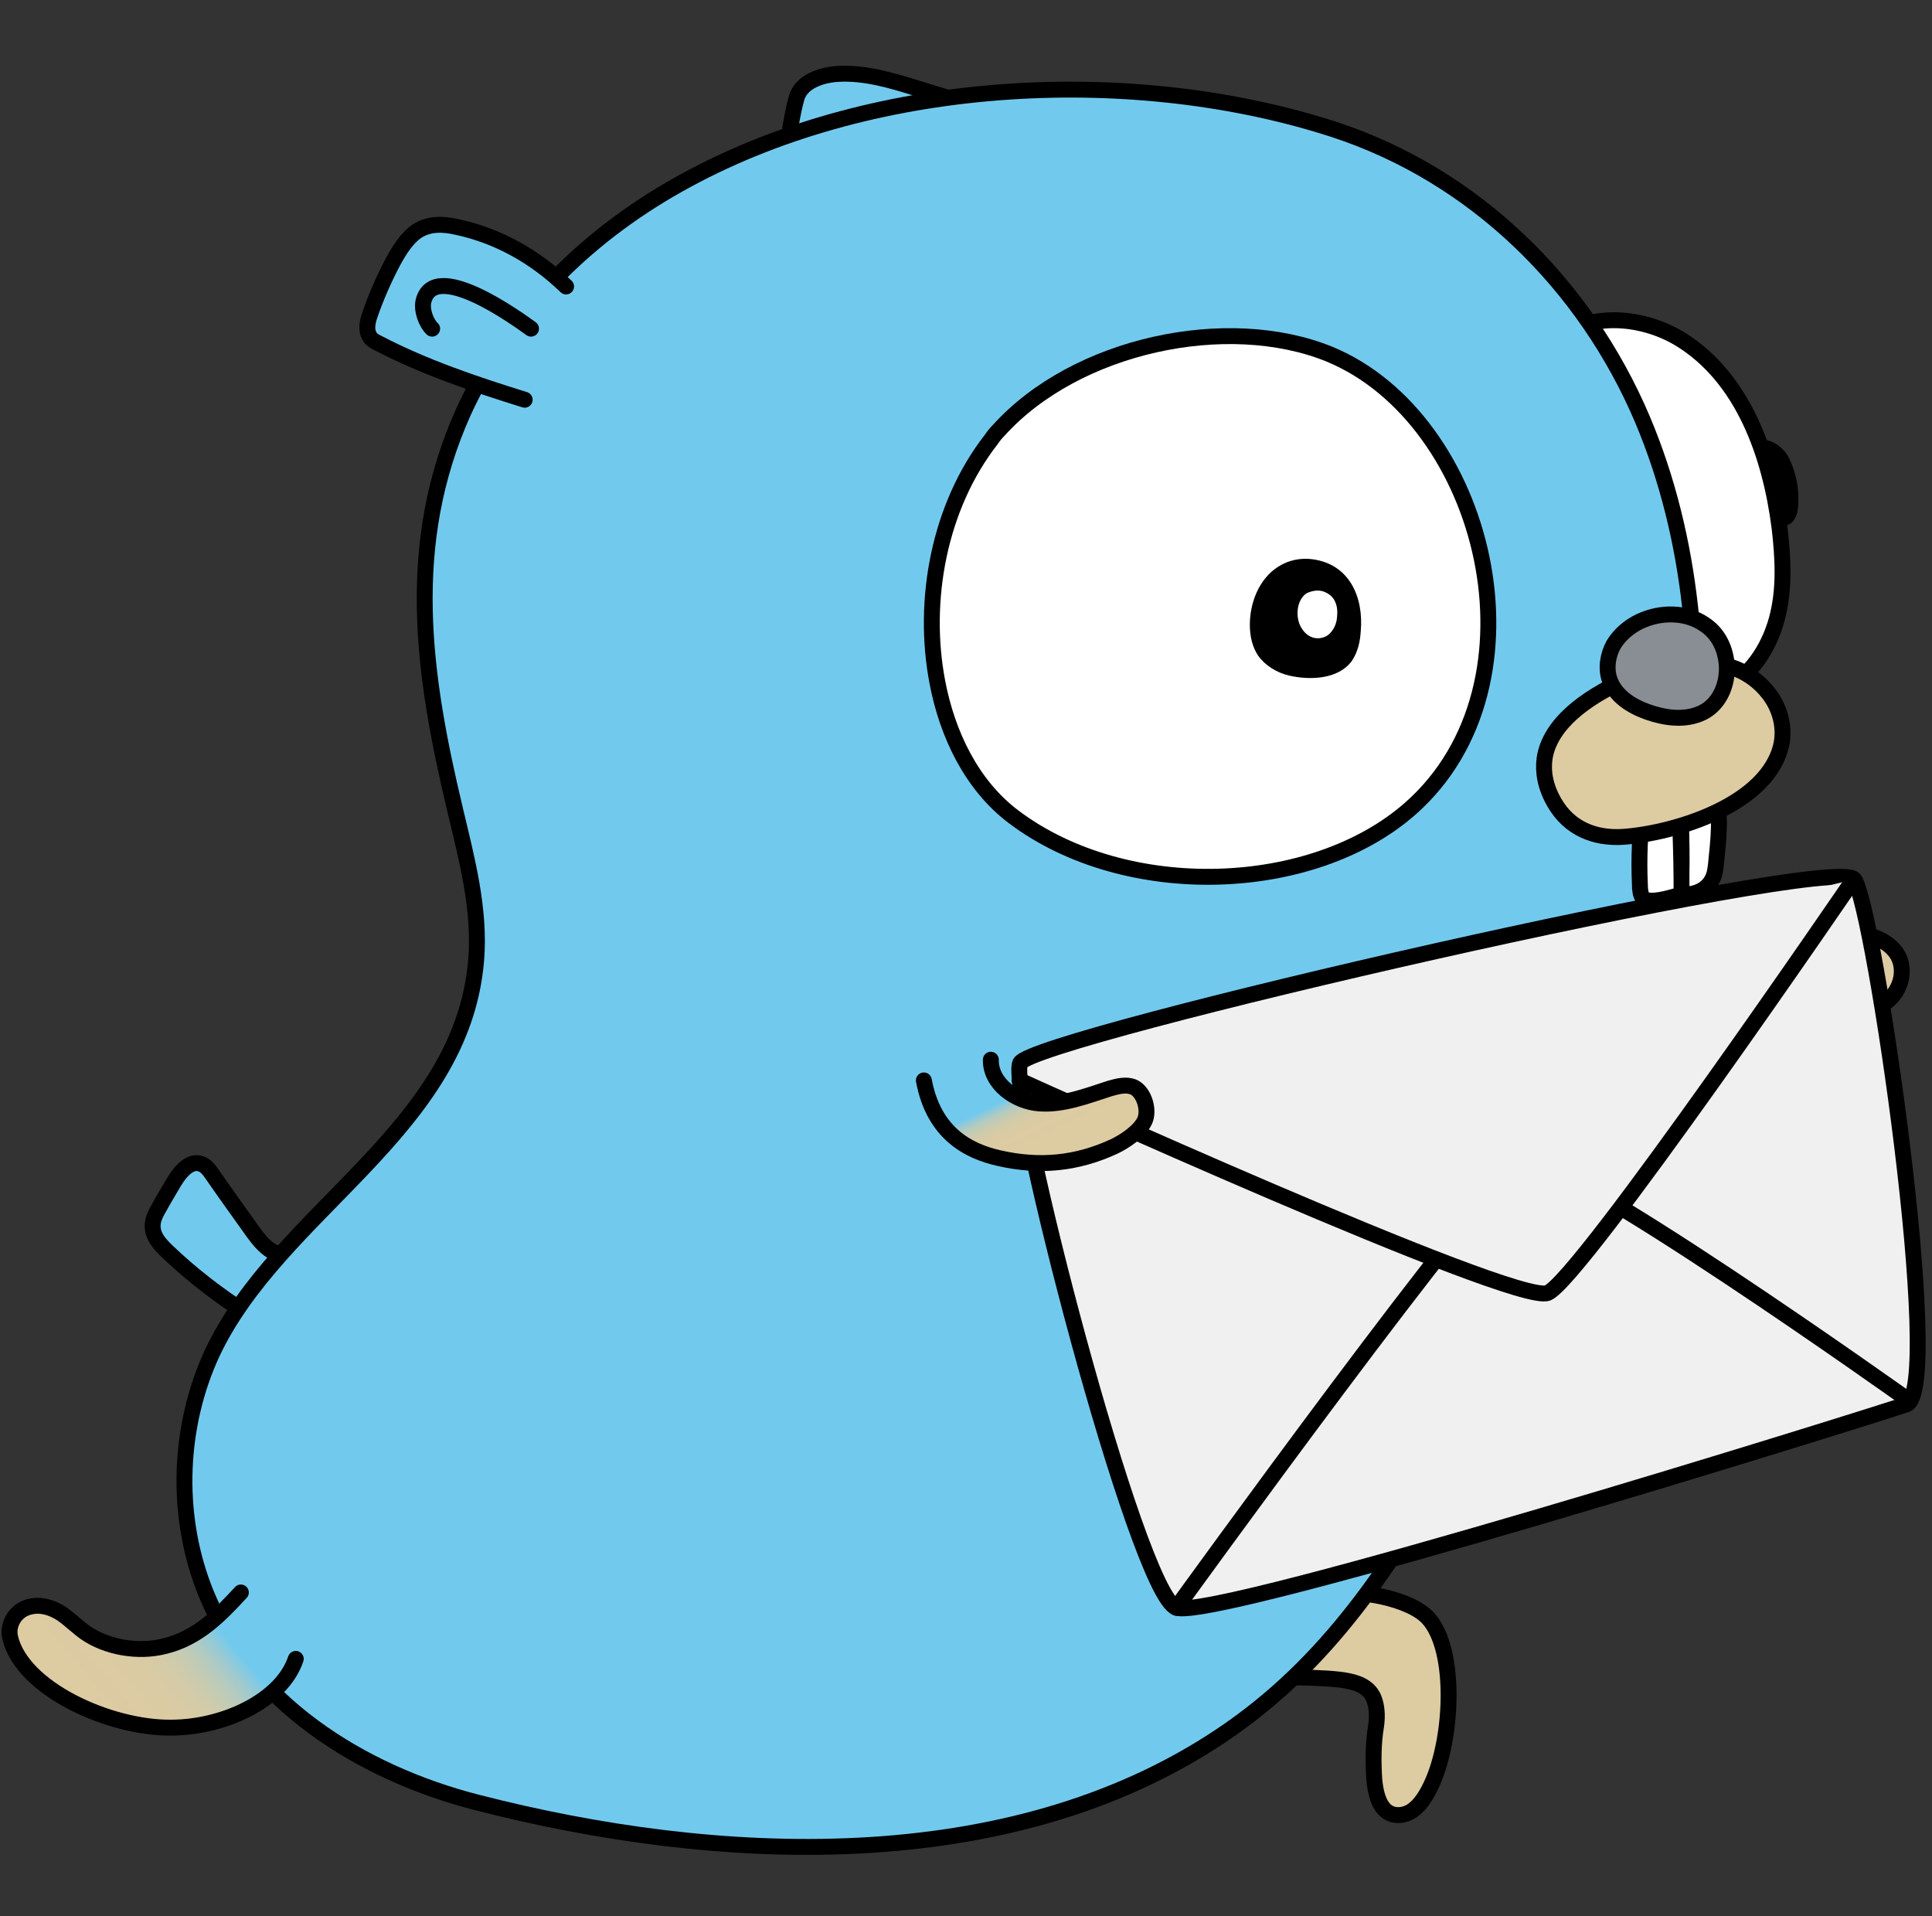 <?xml version="1.0" encoding="UTF-8"?>
<svg width="243px" height="241px" viewBox="0 0 243 241" version="1.1" xmlns="http://www.w3.org/2000/svg" xmlns:xlink="http://www.w3.org/1999/xlink">
    <rect x="0" y="0" width="243" height="241" fill="#333333" stroke="none"/>
    <title>gotify</title>
    <defs>
        <linearGradient x1="77.386%" y1="36.902%" x2="20.529%" y2="59.372%" id="linearGradient-1">
            <stop stop-color="#71CAEE" offset="5.152266e-05%"></stop>
            <stop stop-color="#83CAE2" offset="4.104%"></stop>
            <stop stop-color="#9FCACE" offset="12.06%"></stop>
            <stop stop-color="#B6CBBE" offset="21.07%"></stop>
            <stop stop-color="#C7CBB1" offset="31.39%"></stop>
            <stop stop-color="#D4CBA8" offset="43.84%"></stop>
            <stop stop-color="#DBCBA3" offset="60.58%"></stop>
            <stop stop-color="#DDCBA2" offset="100%"></stop>
        </linearGradient>
        <linearGradient x1="38.216%" y1="35.376%" x2="64.848%" y2="61.798%" id="linearGradient-2">
            <stop stop-color="#71CAEE" offset="5.152266e-05%"></stop>
            <stop stop-color="#83CAE2" offset="4.104%"></stop>
            <stop stop-color="#9FCACE" offset="12.06%"></stop>
            <stop stop-color="#B6CBBE" offset="21.07%"></stop>
            <stop stop-color="#C7CBB1" offset="31.39%"></stop>
            <stop stop-color="#D4CBA8" offset="43.84%"></stop>
            <stop stop-color="#DBCBA3" offset="60.58%"></stop>
            <stop stop-color="#DDCBA2" offset="100%"></stop>
        </linearGradient>
    </defs>
    <g id="Page-1" stroke="none" stroke-width="1" fill="none" fill-rule="evenodd">
        <g id="gotify" transform="translate(-109.8, 54.271)">
            <rect id="box" x="111" y="-54" width="240" height="240"></rect>
            <g id="shape" transform="translate(111, -45)">
                <path d="M163.732,191.493 C168.28,190.244 175.322,191.493 178.036,193.845 C182.071,197.373 181.631,209.205 178.843,215.159 C178.257,216.408 177.523,217.657 176.496,218.392 C175.469,219.127 174.002,219.274 173.048,218.392 C172.095,217.51 171.801,215.967 171.655,214.571 C171.508,212.292 171.508,210.014 171.875,207.809 C172.021,206.854 172.021,205.678 171.728,204.722 C171.288,203.105 169.894,202.444 168.427,202.15 C165.933,201.562 157.937,201.635 154.123,201.635 C153.536,201.635 155.223,194.947 155.59,194.506 C157.497,192.375 161.092,192.228 163.732,191.493 Z" id="Path" stroke="#000000" stroke-width="2" fill="#DDCBA2" fill-rule="nonzero" stroke-linecap="round"></path>
                <path d="M121,3.936 C118.792,3.26 116.585,2.584 114.377,1.908 C110.992,0.857 107.607,-0.195 104.075,0.031 C102.014,0.181 99.586,1.007 98.997,3.035 C98.556,4.537 97.82,8.517 98.04,8.968 C99.144,11.522 108.269,14 111.507,14" id="Path" stroke="#000000" stroke-width="2" fill="#71CAEE" fill-rule="nonzero" stroke-linecap="round"></path>
                <path d="M217.937,46.943 C216.891,47.97 216.294,49.512 216.07,50.98 C215.921,52.008 215.995,53.183 216.443,54.137 C216.891,55.091 217.787,55.825 218.758,56.339 C219.729,56.78 220.849,57 221.969,57 C222.79,57 223.686,56.927 224.283,56.339 C224.731,55.825 224.881,55.165 224.955,54.504 C225.105,52.816 224.881,51.054 224.283,49.439 C223.985,48.631 223.611,47.75 222.939,47.163 C221.67,45.841 219.579,45.548 218.161,46.796 C218.086,46.796 218.011,46.869 217.937,46.943 Z" id="Path" fill="#000000" fill-rule="nonzero"></path>
                <path d="M193.304,36.461 C192.57,35.728 193.304,34.482 194.037,33.749 C198.29,29.937 205.108,30.377 210.021,33.309 C218.013,38.148 221.459,47.897 222.632,57.134 C223.072,60.946 223.292,64.905 222.265,68.644 C221.239,72.382 218.893,75.901 215.447,77.514 C214.64,77.88 213.76,78.174 212.954,77.88 C212.147,77.587 211.561,76.561 212.074,75.828 C205.182,65.858 198.143,56.181 196.75,44.159 C196.383,41.153 195.43,38.734 193.304,36.461 Z" id="Path" stroke="#000000" stroke-width="2" fill="#FFFFFF" fill-rule="nonzero" stroke-linecap="round"></path>
                <path d="M29.971,156 C26.358,153.694 22.958,151.09 19.842,148.114 C18.921,147.221 18,146.254 18,144.915 C18,144.022 18.425,143.278 18.85,142.534 C19.417,141.492 20.054,140.451 20.621,139.483 C21.4,138.144 22.675,136.582 24.092,137.103 C24.729,137.326 25.154,137.921 25.508,138.442 C27.208,140.897 28.979,143.352 30.679,145.733 C31.742,147.221 33.3,148.932 35,148.337" id="Path" stroke="#000000" stroke-width="2" fill="#71CAEE" fill-rule="nonzero" stroke-linecap="round"></path>
                <path d="M85.231,13.338 C109.437,0.201 141.954,-0.967 166.525,6.988 C184.241,12.754 198.167,26.475 205.385,43.48 C211.728,58.515 213.04,75.301 211.291,91.431 C208.083,120.77 196.563,148.285 181.908,173.611 C173.816,187.478 166.014,199.885 152.38,209.008 C125.55,226.962 88.804,225.138 58.766,217.401 C44.257,213.679 29.821,204.775 24.353,190.178 C20.853,180.836 21.29,170.035 25.446,160.985 C33.904,142.885 56.943,132.959 58.693,111.428 C59.203,105.079 57.526,98.802 56.068,92.671 C51.985,75.593 49.579,59.245 57.089,42.531 C62.994,29.613 73.056,19.906 85.231,13.338 Z" id="Path" stroke="#000000" stroke-width="2" fill="#71CAEE" fill-rule="nonzero" stroke-linecap="round"></path>
                <g id="Group" transform="translate(45, 19)" fill="#71CAEE" fill-rule="nonzero" stroke="#000000" stroke-linecap="round" stroke-width="2">
                    <path d="M25,7.757 C21.096,3.979 16.396,1.363 11.263,0.273 C9.673,-0.091 7.865,-0.236 6.275,0.781 C4.973,1.653 4.033,3.179 3.238,4.633 C2.081,6.813 1.069,9.138 0.274,11.463 C-0.015,12.335 -0.16,13.28 0.274,14.007 C0.491,14.443 0.924,14.661 1.358,14.879 C7.214,17.931 13.504,20.038 19.794,22" id="Path"></path>
                    <path d="M20.59,13.062 C18.782,11.754 8.444,4.269 7.07,9.574 C6.781,10.737 7.431,12.408 8.154,13.062" id="Path"></path>
                </g>
                <path d="M124.428,44.834 C124.064,45.196 123.772,45.559 123.48,45.994 C116.916,54.404 114.727,66.221 116.697,76.516 C117.937,83.041 121,89.493 126.325,93.481 C140.402,104.066 163.888,103.268 176.214,92.393 C194.011,76.661 185.696,43.384 166.003,35.264 C153.166,30.044 134.129,34.104 124.428,44.834 Z" id="Path" stroke="#000000" stroke-width="2" fill="#FFFFFF" fill-rule="nonzero" stroke-linecap="round"></path>
                <g id="Group" transform="translate(205, 89)" fill="#FFFFFF" fill-rule="nonzero" stroke="#000000" stroke-linecap="round" stroke-width="2">
                    <path d="M5.149,0.3 C6.212,0.227 7.352,0.227 8.416,0.372 C8.644,0.372 8.948,0.444 9.176,0.661 C9.327,0.877 9.479,1.166 9.555,1.455 C10.315,4.271 9.935,7.375 9.631,10.408 C9.555,11.058 9.479,11.708 9.176,12.285 C8.416,13.801 6.82,14.235 5.605,14.235 C5.529,14.235 5.453,14.235 5.377,14.162 C5.149,14.018 5.149,13.657 5.225,13.296 C5.453,9.036 5.149,4.704 5.149,0.3 C5.149,0.372 5.149,0.372 5.149,0.3 Z" id="Path"></path>
                    <path d="M2.565,0.083 C1.502,0.372 0.666,1.527 0.438,3.26 C0.058,6.437 -0.094,9.686 0.058,12.935 C0.058,13.585 0.134,14.307 0.438,14.668 C0.59,14.884 0.818,14.957 1.046,14.957 C2.262,15.173 4.161,14.523 5.301,14.235 C5.301,14.235 5.301,10.48 5.225,8.458 C5.149,6.437 5.149,4.054 5.073,2.033 C5.073,1.599 5.073,0.949 5.073,0.444 C5.149,-0.061 3.097,-0.061 2.565,0.083 Z" id="Path"></path>
                </g>
                <path d="M193.067,86.146 C192.849,87.784 193.139,89.646 194.299,91.656 C196.184,94.933 199.375,96.198 202.927,95.975 C209.38,95.528 221.271,91.954 222.866,84.285 C223.301,82.051 222.649,79.743 221.271,77.956 C216.776,72.148 208.365,73.712 202.71,76.467 C198.432,78.477 193.719,81.679 193.067,86.146 Z" id="Path" stroke="#000000" stroke-width="2" fill="#DDCBA2" fill-rule="nonzero" stroke-linecap="round"></path>
                <path d="M213.157,69.235 C214.708,70.238 215.765,71.958 215.976,74.25 C216.188,76.829 214.99,79.623 212.453,80.554 C210.409,81.342 208.084,80.984 206.04,80.268 C203.997,79.551 201.953,78.262 201.248,76.184 C200.755,74.751 201.037,73.104 201.742,71.814 C202.517,70.525 203.715,69.522 205.054,68.877 C207.802,67.588 210.973,67.731 213.157,69.235 Z" id="Path" stroke="#000000" stroke-width="2" fill="#888E93" fill-rule="nonzero" stroke-linecap="round"></path>
                <path d="M233.787,108.348 C235.492,108.774 237.197,109.838 237.765,111.471 C238.334,113.103 237.836,114.948 236.629,116.226 C235.421,117.503 233.645,118 231.94,118 C231.371,118 230.732,117.929 230.234,117.645 C228.458,116.864 227.748,114.806 227.251,112.961 C225.972,108.135 229.808,107.425 233.787,108.348 Z" id="Path" stroke="#000000" stroke-width="2" fill="#DDCBA2" fill-rule="nonzero" stroke-linecap="round"></path>
                <g id="Group" transform="translate(127, 101)" stroke="#000000" stroke-linecap="round" stroke-width="2">
                    <path d="M0.119,23.412 C1.786,20.125 102.557,-3.027 105.022,0.332 C107.487,3.619 116.476,64.751 111.546,66.358 C106.617,68.038 24.695,93.601 19.765,91.921 C14.835,90.241 -1.549,26.699 0.119,23.412 Z" id="Path" fill="#F0F0F0" fill-rule="nonzero"></path>
                    <path d="M19.765,91.921 C19.765,91.921 59.131,37.435 63.191,35.755 C67.323,34.075 111.981,65.92 111.981,65.92" id="Path"></path>
                    <path d="M0.046,25.603 C0.046,25.603 62.393,53.941 66.453,52.335 C70.586,50.655 104.949,0.332 104.949,0.332" id="Path" fill="#F0F0F0" fill-rule="nonzero"></path>
                </g>
                <g id="Group" transform="translate(0, 191)">
                    <path d="M29.094,0 C26.522,2.784 23.731,5.715 19.543,6.741 C16.163,7.62 12.196,6.888 9.551,5.056 C8.523,4.323 7.641,3.444 6.612,2.711 C5.51,1.978 4.114,1.465 2.718,1.759 C0.735,2.125 -0.294,4.03 0.074,5.642 C1.543,12.09 12.563,17.072 20.278,16.999 C26.89,16.999 34.237,13.629 36,8.353" id="Path" fill="url(#linearGradient-1)" fill-rule="nonzero"></path>
                    <path d="M29.094,0 C26.522,2.784 23.731,5.715 19.543,6.741 C16.163,7.62 12.196,6.888 9.551,5.056 C8.523,4.323 7.641,3.444 6.612,2.711 C5.51,1.978 4.114,1.465 2.718,1.759 C0.735,2.125 -0.294,4.03 0.074,5.642 C1.543,12.09 12.563,17.072 20.278,16.999 C26.89,16.999 34.237,13.629 36,8.353" id="Path" stroke="#000000" stroke-width="2" stroke-linecap="round"></path>
                </g>
                <g id="Group" transform="translate(115, 124)">
                    <path d="M8.425,0 C8.352,3.04 11.548,5.283 14.525,5.5 C17.503,5.717 20.481,4.559 23.386,3.618 C24.403,3.329 25.492,3.04 26.436,3.474 C27.744,4.125 28.397,6.441 27.744,7.744 C27.09,9.046 25.274,10.276 23.894,10.928 C19.174,13.099 14.525,13.533 9.442,12.375 C5.592,11.507 1.235,9.263 0,2.605" id="Path" fill="url(#linearGradient-2)" fill-rule="nonzero"></path>
                    <path d="M8.425,0 C8.352,3.04 11.548,5.283 14.525,5.5 C17.503,5.717 20.481,4.559 23.386,3.618 C24.403,3.329 25.492,3.04 26.436,3.474 C27.744,4.125 28.397,6.441 27.744,7.744 C27.09,9.046 25.274,10.276 23.894,10.928 C19.174,13.099 14.525,13.533 9.442,12.375 C5.592,11.507 1.235,9.263 0,2.605" id="Path" stroke="#000000" stroke-width="2" stroke-linecap="round"></path>
                </g>
                <path d="M163.95,61.07 C162.45,60.85 160.875,61.144 159.525,62.025 C157.125,63.568 156,66.581 156,69.299 C156,70.695 156.3,72.092 157.05,73.194 C157.95,74.443 159.375,75.324 160.95,75.692 C163.5,76.28 167.1,76.206 168.825,73.855 C169.575,72.753 169.875,71.43 169.95,70.108 C170.325,65.92 168.6,61.731 163.95,61.07 Z" id="Path" fill="#000000" fill-rule="nonzero"></path>
                <path d="M165.254,65.114 C165.894,65.35 166.463,65.744 166.747,66.452 C167.032,67.082 167.032,67.791 166.96,68.42 C166.889,69.208 166.534,69.995 165.894,70.546 C165.396,70.94 164.685,71.097 164.045,70.94 C163.406,70.782 162.837,70.31 162.481,69.68 C161.699,68.42 161.841,66.216 163.121,65.35 C163.761,65.035 164.543,64.878 165.254,65.114 Z" id="Path" fill="#FFFFFF" fill-rule="nonzero"></path>
            </g>
        </g>
    </g>
</svg>